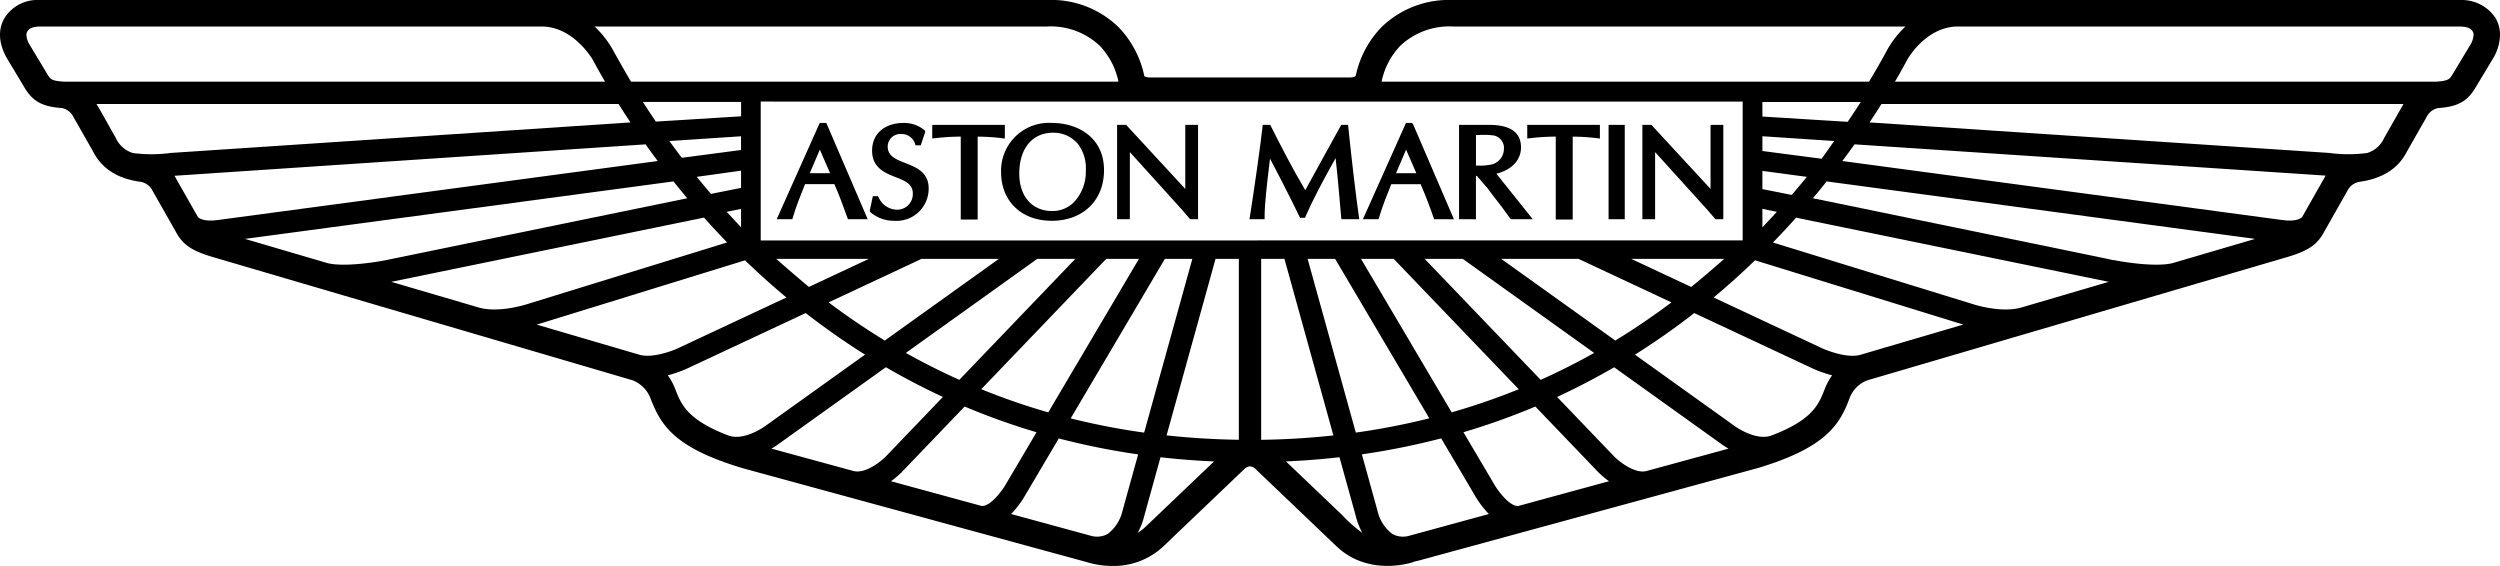 <svg xmlns="http://www.w3.org/2000/svg" width="315" height="71.308" viewBox="0 0 315 71.308"><path d="M318.246,210.482a10.914,10.914,0,0,1-3.276-.491c-38.626-10.537-42.917-11.707-43.427-11.854l0,0c-8.525-2.571-10.205-5.371-11.516-8.763a3.987,3.987,0,0,0-2.224-2.274l-53.1-15.59c-2.265-.7-3.582-1.381-4.511-3.179-2.91-5.125-2.915-5.135-2.923-5.149a2.067,2.067,0,0,0-1.505-1.1c-4.276-.576-5.533-2.97-6.069-3.993l-2.362-4.143a2.1,2.1,0,0,0-1.454-1.157c-2.425-.159-3.655-.815-4.682-2.506l-2.323-3.867c-1.265-2.332-.817-4.008-.222-5.007A4.895,4.895,0,0,1,183,139.174H309.971a12.193,12.193,0,0,1,8.992,3.385,12.51,12.51,0,0,1,3.283,6.2c.02.027.217.178.771.178h25.092c.562,0,.753-.155.779-.214a12.44,12.44,0,0,1,3.274-6.159,12.193,12.193,0,0,1,8.993-3.387H488.1a5.084,5.084,0,0,1,4.382,2.244v0a4.156,4.156,0,0,1,.582,2.152,5.953,5.953,0,0,1-.795,2.825l-2.339,3.893c-1.028,1.689-2.255,2.343-4.688,2.5a2.114,2.114,0,0,0-1.448,1.158l-2.368,4.155c-.53,1.01-1.79,3.4-6.1,3.983a2.088,2.088,0,0,0-1.5,1.146l-2.906,5.119c-.919,1.78-2.241,2.465-4.512,3.165l-53.09,15.587a3.851,3.851,0,0,0-2.223,2.274c-1.219,3.262-2.927,6.173-11.507,8.76-.006,0-.022.007-21.737,5.932l-19.836,5.412c-1.019.278-1.549.423-1.847.477l.008.023c-.584.194-5.816,1.786-9.771-2.03-10.145-9.68-10.188-9.723-10.2-9.738h0a1.075,1.075,0,0,0-.646-.279,1.058,1.058,0,0,0-.64.275l-.015.014c-.1.1-10.085,9.624-10.185,9.722h0A9.107,9.107,0,0,1,318.246,210.482Zm21.847-13.168,7.049,6.724a17.3,17.3,0,0,0,2.572,2.277,8.954,8.954,0,0,1-.831-2.154l-2.046-7.376C344.626,197.036,342.365,197.214,340.093,197.314Zm-15.806-.525-2.049,7.392a8.909,8.909,0,0,1-.822,2.124,5.572,5.572,0,0,0,.991-.762l0,0,8.624-8.227C328.753,197.214,326.491,197.038,324.287,196.79Zm25.37-.368,1.967,7.1a5.078,5.078,0,0,0,1.843,2.91,2.767,2.767,0,0,0,2.133.255l10.061-2.745a11.946,11.946,0,0,1-1.819-2.431l-4.192-7.1A91.6,91.6,0,0,1,349.656,196.422Zm-44.192,7.519,10.07,2.748a2.764,2.764,0,0,0,2.125-.257,5.119,5.119,0,0,0,1.839-2.895l.006-.025,1.963-7.084a91.461,91.461,0,0,1-10-2.008l-2.485,4.206-1.693,2.866A12.121,12.121,0,0,1,305.465,203.941Zm56.992-10.308,3.827,6.48c.587,1.056,2.1,2.943,3.1,2.81l11.414-3.114a11.059,11.059,0,0,1-1.428-1.217l-7.854-8.192A87.156,87.156,0,0,1,362.456,193.633Zm-60.721,9.29c1.023.123,2.528-1.769,3.113-2.821l3.818-6.462a87.073,87.073,0,0,1-9.06-3.241l-7.224,7.534c-.285.3-.486.507-.64.643l.013.012a10.874,10.874,0,0,1-1.432,1.222Zm-16.091-4.39c1.514.349,3.5-1.286,4.075-1.889l7.15-7.456c-2.426-1.122-4.839-2.38-7.188-3.744l-13.472,9.643a9.288,9.288,0,0,1-.946.614Zm88.613-9.342,7.148,7.455c.578.6,2.575,2.245,4.083,1.886l10.372-2.829a9.831,9.831,0,0,1-.933-.6l-13.482-9.651C379.112,186.8,376.7,188.06,374.258,189.19Zm-37.288-17.4v22.8c3.075-.043,6.134-.229,9.1-.552l-6.168-22.244Zm-11.919,22.242c2.988.323,6.047.509,9.105.552V171.795H331.22Zm-55.1.055c2,.618,4.484-1.193,4.589-1.271l12.516-8.959c-2.546-1.6-5.056-3.359-7.474-5.239l-13.874,6.492c-.277.13-.488.229-.655.291l.006.012a14.852,14.852,0,0,1-2.852,1.048,7.623,7.623,0,0,1,.959,1.8C263.9,190.138,264.669,192.1,269.954,194.091Zm114.112-10.23,12.527,8.968c.037.027,2.549,1.885,4.576,1.262,5.284-1.992,6.053-3.953,6.793-5.848a7.718,7.718,0,0,1,.952-1.776,14.837,14.837,0,0,1-2.826-1.036l-14.547-6.807C389.142,180.49,386.631,182.249,384.067,183.861Zm-41.241-12.067,6.072,21.892a88.918,88.918,0,0,0,9.26-1.8l-11.869-20.094Zm-29.86,20.1a88.772,88.772,0,0,0,9.262,1.795l6.073-21.893h-3.462C323.127,174.692,317.415,184.363,312.966,191.893ZM301.7,188.213a84.43,84.43,0,0,0,8.443,2.92l11.424-19.339h-4.122Zm47.853-16.418,11.422,19.335a84.621,84.621,0,0,0,8.447-2.913l-15.747-16.422Zm8.021,0,14.615,15.241c2.286-1.027,4.547-2.166,6.735-3.394l-16.55-11.847ZM292.2,183.641c2.2,1.232,4.46,2.37,6.737,3.391l14.612-15.237h-4.8C306.654,173.3,299.357,178.519,292.2,183.641Zm101.781-6.983,13.345,6.246c.8.406,3.427,1.441,5.109.985l13-3.818-26.241-8.1C397.512,173.6,395.76,175.176,393.981,176.658ZM258.7,183.891c1.5.4,3.936-.394,5.117-.993l13.333-6.241c-1.77-1.474-3.521-3.046-5.216-4.682l-26.243,8.1,3.856,1.132Zm108.514-12.1,14.375,10.291c2.426-1.481,4.8-3.1,7.081-4.808l-11.715-5.483Zm-84.749,5.483c2.3,1.728,4.676,3.342,7.081,4.807l14.374-10.29h-9.742Zm-43.979.677c2.533.669,5.888-.419,6.029-.465l25.165-7.764c-.982-1.011-1.959-2.061-2.915-3.131l-39.171,8.048c-.076.015-.16.033-.244.042Zm188.063-.487.091.028c.145.048,3.482,1.132,6.02.455l11.109-3.262L404.372,166.6c-.94,1.052-1.918,2.1-2.919,3.13Zm-42.957-5.673,7.564,3.54c.682-.559,2.7-2.228,4.148-3.54Zm-107.724,0c1.444,1.285,3.438,2.972,4.112,3.538l7.56-3.538Zm168.5.146c1.294.269,5.445.916,7.471.38l10.367-3.044-53.987-7.241c-.562.707-1.143,1.417-1.734,2.122l13.023,2.676c20.345,4.18,24.109,4.953,24.853,5.132Zm-225.054.385c2.038.529,6.166-.117,7.453-.386l37.886-7.783c-.564-.673-1.136-1.374-1.732-2.122l-53.992,7.242Zm54.6-20.351v17.5l123.725-.006,0-17.492ZM400.123,165.49v2.332c.133-.143,1.7-1.815,1.826-1.956Zm-130.5.374,1.81,1.942v-2.314ZM203,166.521c.1.1.665.623,2.466.382l55.469-7.44c-.513-.688-1.026-1.391-1.53-2.1-4.093.273-52.233,3.48-59.356,3.96.059.1.114.194.167.3Zm207.2-7.058,55.465,7.439c1.818.243,2.376-.282,2.465-.384l2.372-4.176c.174-.308.3-.535.411-.693l-.014-.007c.061-.116.126-.23.2-.341l-59.362-3.94C411.249,158.042,410.736,158.746,410.2,159.463ZM400.123,163l3.7.736c.549-.635,1.377-1.64,1.9-2.278l-5.6-.751Zm-134.269-1.543c.534.649,1.249,1.523,1.789,2.147l3.792-.756v-2.17ZM400.123,158.2l7.454.974c.494-.642,1.143-1.616,1.6-2.233l-9.052-.6ZM262.4,156.944c.473.643,1.1,1.5,1.571,2.112l7.46-.983v-1.727Zm-67.594,1.511a17.92,17.92,0,0,0,4.755-.009l57.94-3.847c-.515-.774-1.016-1.551-1.5-2.322H190.219c.39.631.858,1.472,1.343,2.343.369.662.74,1.329,1.075,1.9A3.49,3.49,0,0,0,194.81,158.456ZM413.627,154.6l57.907,3.843a18.008,18.008,0,0,0,4.785.01,3.467,3.467,0,0,0,2.157-1.913l2.417-4.245.01-.018H415.126C414.644,153.049,414.141,153.827,413.627,154.6Zm-13.5-.741,10.741.666c.481-.7,1.2-1.805,1.655-2.5h-12.4Zm-141.065-1.838c.457.7,1.156,1.775,1.635,2.474l10.743-.667v-1.807Zm228.979-9.508-63.258,0c-4,0-6.29,3.978-6.386,4.148-.489.913-1.015,1.853-1.567,2.8h68.219c1.541-.1,1.682-.336,2.026-.9l2.27-3.773a2.766,2.766,0,0,0,.389-1.222.768.768,0,0,0-.117-.439C489.328,142.658,488.777,142.542,488.037,142.514Zm-135.893,6.951h61.412c.833-1.378,1.629-2.77,2.367-4.142a12.209,12.209,0,0,1,2.225-2.808H361.155a9,9,0,0,0-6.633,2.407A9.192,9.192,0,0,0,352.143,149.465Zm-94.567,0h61.408a9.222,9.222,0,0,0-2.381-4.544,8.995,8.995,0,0,0-6.632-2.406H252.982a12.5,12.5,0,0,1,2.225,2.806C255.22,145.344,256.634,147.894,257.577,149.465Zm-71.461,0H254.3c-.555-.951-1.083-1.893-1.574-2.808-.016-.028-2.436-4.139-6.381-4.139l-63.276,0c-1.63.024-1.665.816-1.677,1.077a2.5,2.5,0,0,0,.4,1.21l1.89,3.142c.16.266.28.466.357.624l.014-.008C184.437,149.194,184.589,149.35,186.116,149.465Z" transform="translate(-178.062 -139.174)"/><g transform="translate(97.862 15.49)"><path d="M308.859,170.588l-.059-.159c-.593-1.677-1.125-3.051-1.65-4.259h-3.7l-.047.115c-.523,1.3-1.064,2.65-1.483,4.057l-.074.246h-1.968l5.423-12.132h.828l5.216,12.132Zm-2.256-5.8-1.288-2.972-1.268,2.972Z" transform="translate(-299.877 -158.456)"/><path d="M317.51,170.785a4.534,4.534,0,0,1-2.926-1.061l-.087-.093-.014-.169.383-1.773h.644l.071.119a2.6,2.6,0,0,0,2.389,1.582,1.97,1.97,0,0,0,1.932-2.045c0-1.211-1-1.6-2.159-2.058-1.325-.52-2.971-1.166-2.971-3.34,0-2.12,1.564-3.49,3.985-3.49a4.011,4.011,0,0,1,2.573.878l.117.107,0,.2-.544,1.632h-.651l-.059-.157a1.772,1.772,0,0,0-1.739-1.266,1.6,1.6,0,0,0-1.718,1.571c0,1.215,1.03,1.62,2.221,2.089,1.379.542,2.942,1.158,2.942,3.2A4.061,4.061,0,0,1,317.51,170.785Z" transform="translate(-302.749 -158.456)"/><path d="M327.867,170.684V160.239a29.389,29.389,0,0,0-3.212.194l-.382.043V158.76h9.149v1.725l-.389-.051a26.993,26.993,0,0,0-3.035-.193v10.444Z" transform="translate(-304.674 -158.516)"/><path d="M341.452,170.785c-3.816,0-6.38-2.467-6.38-6.139a6.031,6.031,0,0,1,6.412-6.19c3.265,0,6.559,1.838,6.559,5.944C348.043,168.219,345.394,170.785,341.452,170.785Zm.194-11.1c-2.64,0-4.28,1.975-4.28,5.155,0,2.864,1.622,4.714,4.132,4.714a3.762,3.762,0,0,0,2.847-1.215,5.6,5.6,0,0,0,1.407-3.576q0-.112-.007-.217a5.1,5.1,0,0,0-.963-3.409A4,4,0,0,0,341.647,159.688Z" transform="translate(-306.798 -158.456)"/><path d="M362.517,170.648h-.047l-.951-1.113-6.643-7.344v8.457h-1.608V158.76h1.138s5.854,6.341,7.454,8.072V158.76h1.608v11.888Z" transform="translate(-310.376 -158.516)"/><g transform="translate(59.569)"><path d="M385.608,170.648l-.029-.315c-.165-1.948-.46-5.293-.7-7.391-1.654,2.968-2.874,5.265-3.765,7.319l-.089.208H380.4l-1-2.044c-.639-1.313-2.1-4.114-2.787-5.42l-.092.787c-.3,2.547-.583,4.925-.583,6.51v.345h-1.911l.066-.4c.425-2.633,1.407-9.483,1.569-11.176l.032-.312h.951l.068.135c1.264,2.508,2.715,5.343,4.346,8.094l1.7-3.094,2.833-5.135h.858l.032.31c.5,4.765.935,8.423,1.325,11.185l.057.393Z" transform="translate(-374.026 -158.516)"/><path d="M400.8,170.588l-.058-.161c-.566-1.613-1.113-3.023-1.649-4.256h-3.7l-.037.092c-.541,1.349-1.076,2.686-1.489,4.079l-.088.247H391.82l5.427-12.132h.759l.13.148,5.152,11.985Zm-2.249-5.8-1.29-2.972-1.267,2.972Z" transform="translate(-377.525 -158.456)"/><path d="M413.465,170.648l-.126-.1-1.063-1.461c-1.258-1.629-1.733-2.244-1.9-2.509l-.025.021-1.207-1.417h-.117v5.467H406.9V158.761h3.819c2.645,0,3.986.954,3.986,2.833,0,1.594-1.15,2.817-3.1,3.325l4.584,5.729Zm-4.434-6.762c.129.006.279.01.439.01a6.594,6.594,0,0,0,1.262-.1,2.029,2.029,0,0,0,1.82-2,1.583,1.583,0,0,0-1.514-1.724,6.343,6.343,0,0,0-.938-.053c-.363,0-.743.014-1.069.028Z" transform="translate(-380.49 -158.516)"/><path d="M421.187,170.684V160.239a29.347,29.347,0,0,0-3.208.194l-.383.043V158.76h9.152v1.725l-.39-.051a26.991,26.991,0,0,0-3.035-.193v10.444Z" transform="translate(-382.593 -158.516)"/><rect width="2.038" height="11.888" transform="translate(45.25 0.244)"/><path d="M444.853,170.644l-.95-1.109-6.645-7.342v8.455h-1.605V158.76h1.136l7.453,8.073V158.76h1.609v11.89Z" transform="translate(-386.144 -158.516)"/></g></g></svg>